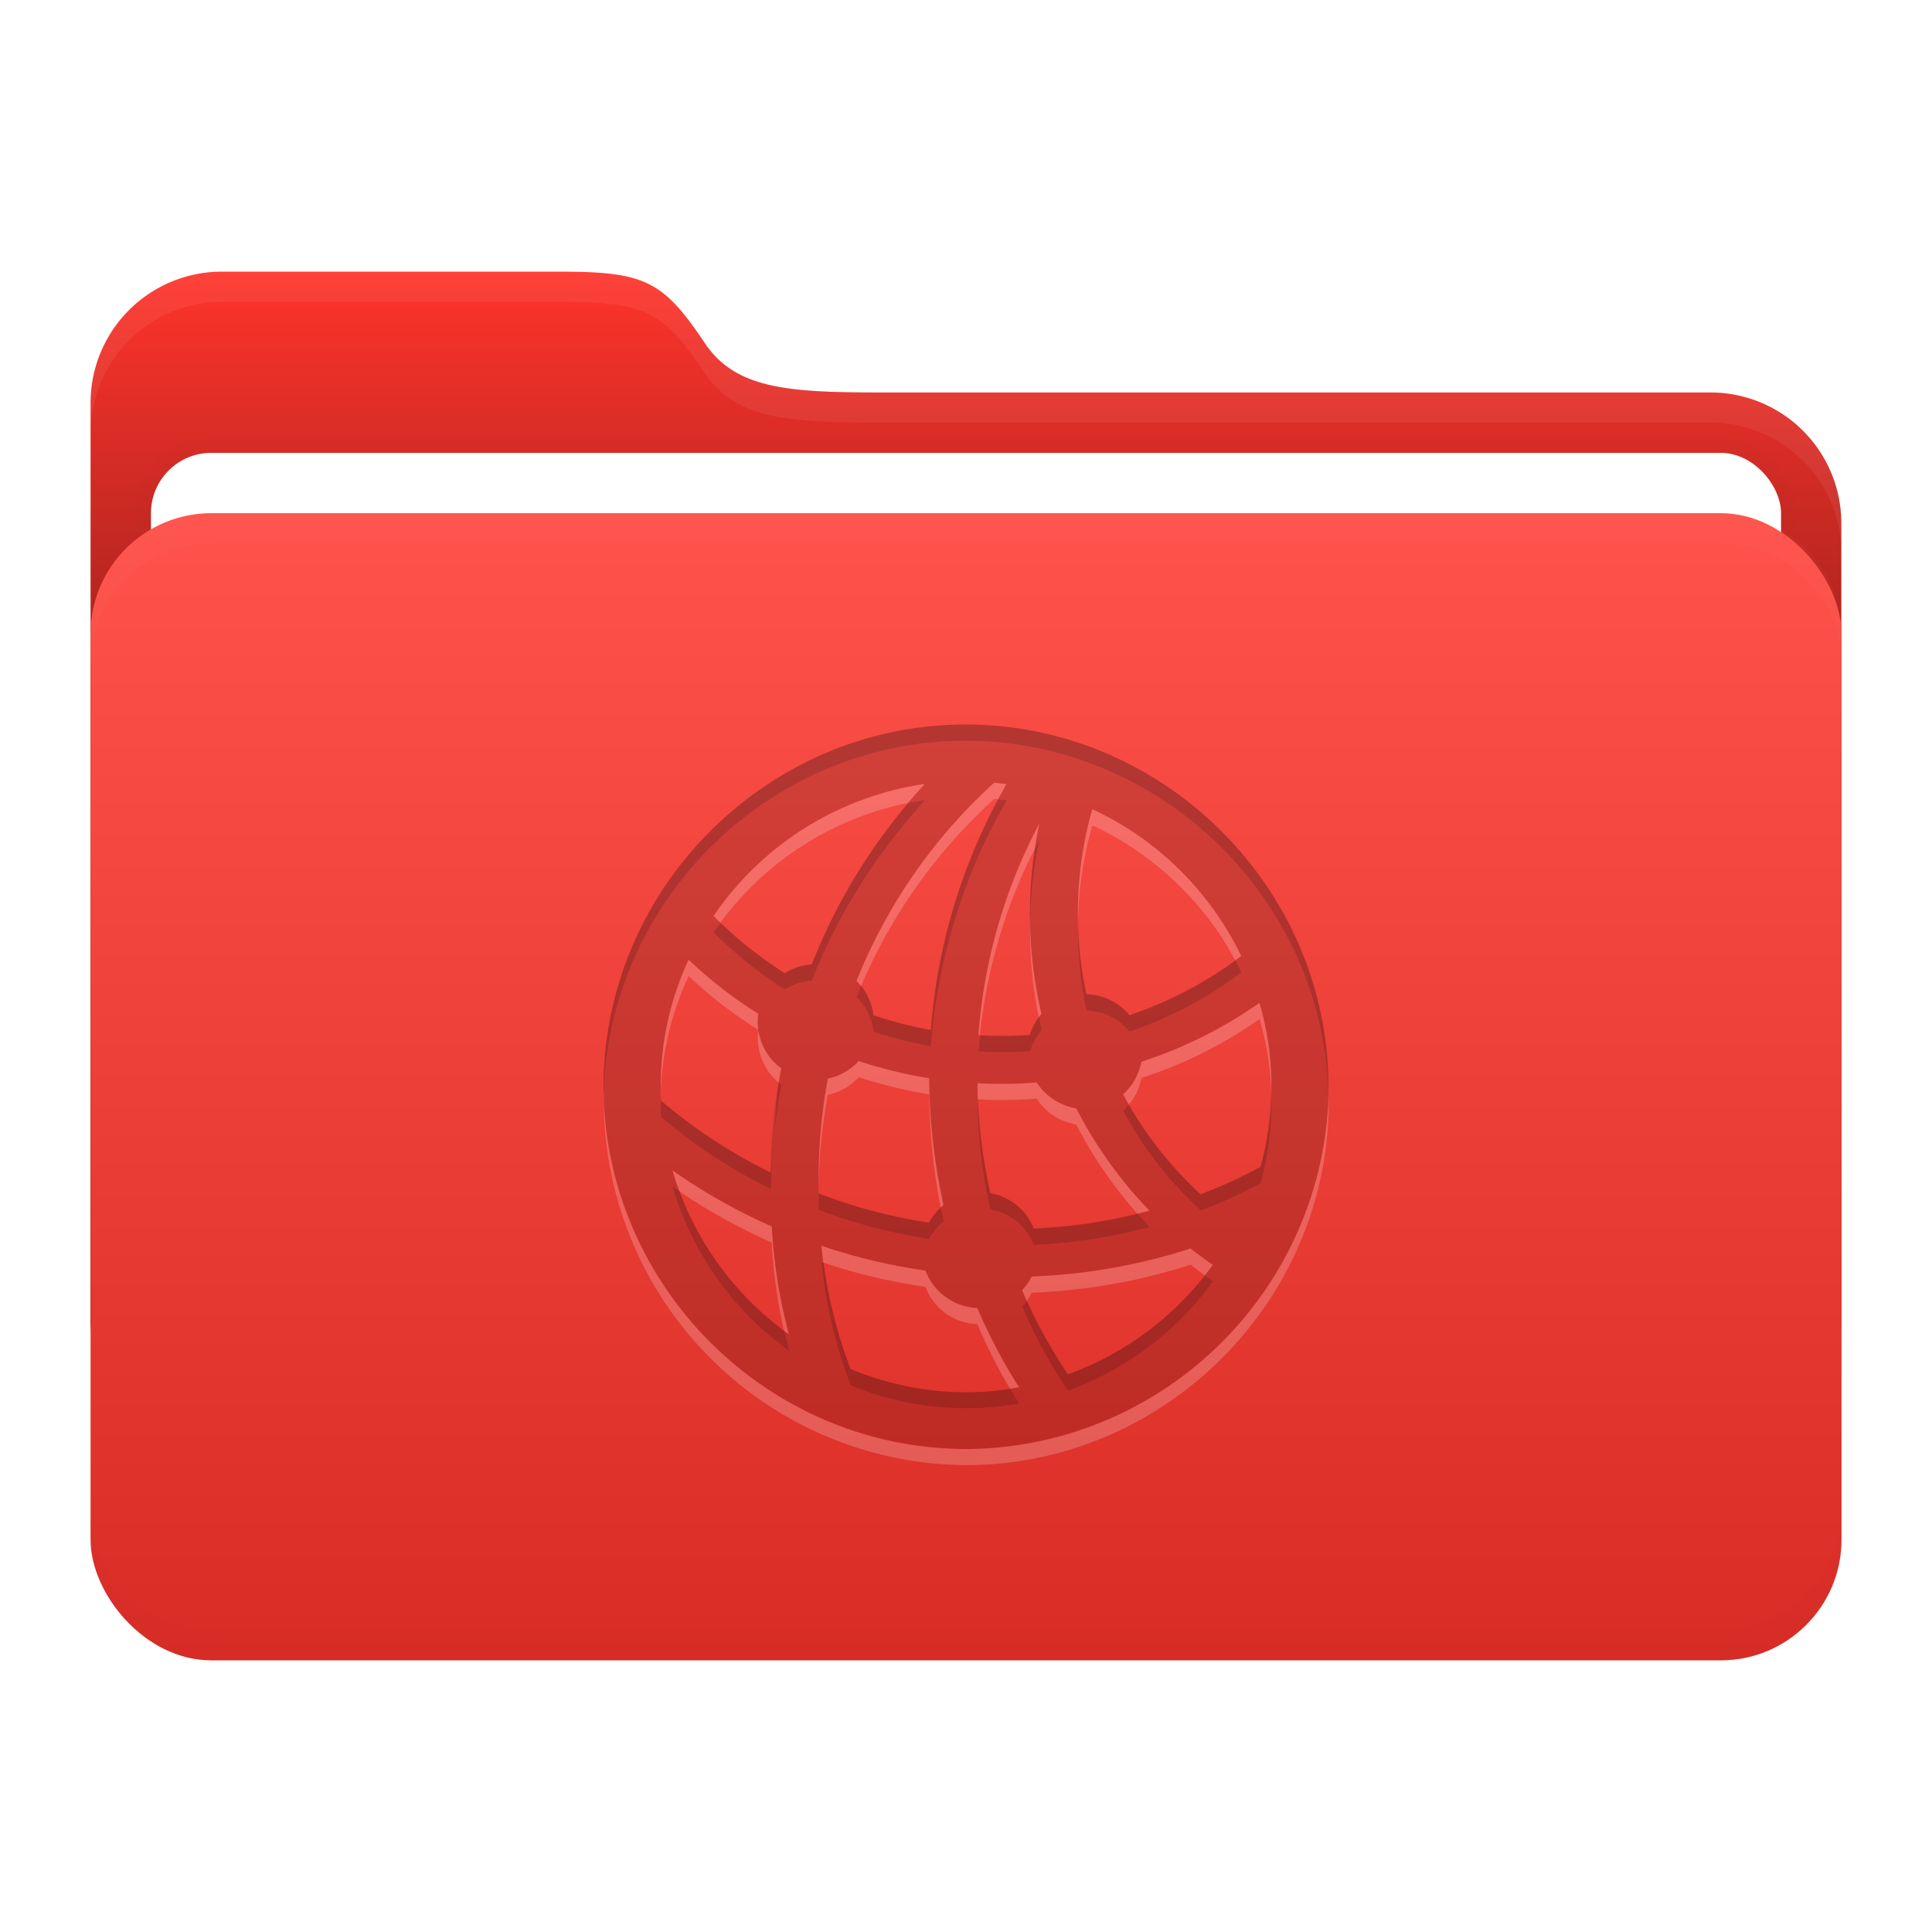 <svg xmlns="http://www.w3.org/2000/svg" width="64" height="64" viewBox="0 0 16.933 16.933"><defs><filter id="d" width="1.013" height="1.151" x="-.007" y="-.076" color-interpolation-filters="sRGB"><feGaussianBlur stdDeviation=".042"/></filter><filter id="e" width="1.014" height="1.087" x="-.007" y="-.043" color-interpolation-filters="sRGB"><feGaussianBlur stdDeviation=".045"/></filter><filter id="b" width="1.065" height="1.092" x="-.032" y="-.046" color-interpolation-filters="sRGB"><feGaussianBlur stdDeviation=".137"/></filter><linearGradient id="a" x1="8.466" x2="8.466" y1="12.7" y2="2.381" gradientUnits="userSpaceOnUse"><stop offset="0"/><stop offset="1" stop-opacity="0"/></linearGradient><linearGradient id="c" x1="8.467" x2="8.467" y1="4.498" y2="14.552" gradientUnits="userSpaceOnUse"><stop offset="0" stop-color="#fff"/><stop offset="1"/></linearGradient></defs><path fill="#fe342c" d="M1.945 2.381H4.91c.75 0 .904.084 1.27.63.297.441.84.429 1.756.429h7.05a1.146 1.146 0 0 1 1.152 1.152v6.956a1.15 1.15 0 0 1-1.152 1.152H1.944a1.15 1.15 0 0 1-1.15-1.152V3.533a1.15 1.15 0 0 1 1.15-1.152z"/><path fill="url(#a)" d="M1.945 2.381H4.91c.75 0 .904.084 1.27.63.297.441.84.429 1.756.429h7.05a1.146 1.146 0 0 1 1.152 1.152v6.956a1.15 1.15 0 0 1-1.152 1.152H1.944a1.15 1.15 0 0 1-1.15-1.152V3.533a1.15 1.15 0 0 1 1.15-1.152z"/><rect width="14.287" height="10.054" x="1.323" y="3.969" fill="none" stroke="#000" stroke-width=".265" filter="url(#b)" opacity=".1" rx=".529" ry=".529"/><rect width="14.287" height="10.054" x="1.323" y="3.969" fill="#fff" rx=".529" ry=".529"/><rect width="15.346" height="10.054" x=".794" y="4.498" fill="#fe342c" rx="1.058" ry="1.058"/><rect width="15.346" height="10.054" x=".793" y="4.498" fill="url(#c)" opacity=".15" rx="1.058" ry="1.058"/><path fill="#fff" d="M1.852 4.498c-.586 0-1.058.472-1.058 1.058v.265c0-.587.472-1.059 1.058-1.059h13.229c.586 0 1.058.472 1.058 1.059v-.265c0-.586-.472-1.058-1.058-1.058z" filter="url(#d)" opacity=".15"/><path d="M1.852 4.498c-.586 0-1.058.472-1.058 1.058v.265c0-.587.472-1.059 1.058-1.059h13.229c.586 0 1.058.472 1.058 1.059v-.265c0-.586-.472-1.058-1.058-1.058z" filter="url(#d)" opacity=".1" transform="matrix(1 0 0 -1 0 19.05)"/><path fill="#fff" d="M1.944 2.381a1.15 1.15 0 0 0-1.15 1.152v.26a1.15 1.15 0 0 1 1.15-1.147h2.967c.75 0 .904.083 1.27.63.297.44.84.428 1.756.428h7.05a1.146 1.146 0 0 1 1.152 1.14v-.253a1.146 1.146 0 0 0-1.152-1.151h-7.05c-.916 0-1.459.012-1.755-.429-.367-.546-.52-.63-1.27-.63z" filter="url(#e)" opacity=".25"/><path d="M8.465 12.7c1.741 0 3.178-1.437 3.178-3.175s-1.44-3.175-3.18-3.175c-1.739 0-3.173 1.437-3.173 3.175A3.195 3.195 0 0 0 8.465 12.7m-.81-3.801a.52.52 0 0 0-.148-.301A4.7 4.7 0 0 1 8.714 6.86c.034.003.07.01.107.012a5.1 5.1 0 0 0-.663 2.156 3.5 3.5 0 0 1-.503-.13m-1.4-.87a2.71 2.71 0 0 1 1.85-1.157 5.1 5.1 0 0 0-.99 1.581.5.5 0 0 0-.237.077 3.6 3.6 0 0 1-.624-.5m3.193.02a3.4 3.4 0 0 1 .126-.956 2.72 2.72 0 0 1 1.305 1.287c-.298.227-.63.399-.98.519a.5.5 0 0 0-.378-.184 3.4 3.4 0 0 1-.073-.667m-.42 0c.002.285.036.567.1.837a.5.5 0 0 0-.1.185q-.119.009-.237.009c-.07 0-.145 0-.215-.006.049-.654.23-1.287.534-1.855a3.7 3.7 0 0 0-.083.83M5.79 9.524c0-.396.086-.77.245-1.111q.283.268.612.472-.006.035-.007.071c0 .166.08.316.206.408-.058.298-.089.605-.092.912a4.6 4.6 0 0 1-.961-.63q-.004-.06-.003-.122m5.352 0c0 .243-.034.48-.095.703a4.5 4.5 0 0 1-.525.24 3.3 3.3 0 0 1-.679-.875.52.52 0 0 0 .16-.286q.554-.18 1.034-.516.104.352.105.734m-3.967.937a4.8 4.8 0 0 1 .08-1.008.5.5 0 0 0 .27-.153c.2.064.405.117.617.15q.005.568.126 1.112a.5.5 0 0 0-.126.153 4.6 4.6 0 0 1-.967-.254M8.79 9.5q.147 0 .295-.013c.076.12.202.203.347.227q.253.495.641.897c-.331.09-.672.141-1.013.157a.5.5 0 0 0-.38-.31 4.6 4.6 0 0 1-.114-.965q.111.009.224.007m-2.896.758c.274.193.568.356.87.491q.026.48.15.946a2.7 2.7 0 0 1-1.02-1.437m2.57 1.944c-.356 0-.697-.074-1.01-.203a4.2 4.2 0 0 1-.255-1.08c.298.1.605.174.912.217.07.188.246.32.455.329q.153.361.365.694-.226.042-.467.043m.495-.894a.5.5 0 0 0 .083-.12c.472-.018.94-.098 1.394-.245q.096.076.193.144a2.7 2.7 0 0 1-1.271.958 4.5 4.5 0 0 1-.4-.737" opacity=".15"/><path d="M8.462 6.35c-1.737 0-3.172 1.437-3.172 3.175l.001.07c.038-1.705 1.457-3.103 3.171-3.103 1.718 0 3.142 1.398 3.18 3.104l.001-.071c0-1.738-1.44-3.175-3.18-3.175m.286.656a5.1 5.1 0 0 0-.59 2.021 3.5 3.5 0 0 1-.503-.129.5.5 0 0 0-.108-.256l-.04.097a.52.52 0 0 1 .148.302q.244.083.503.128a5.1 5.1 0 0 1 .664-2.155zm-.642.008a3 3 0 0 0-.146.025 5 5 0 0 0-.846 1.414.5.5 0 0 0-.236.077 3.6 3.6 0 0 1-.564-.442l-.06.084q.287.287.624.5a.5.5 0 0 1 .236-.077c.227-.58.565-1.114.992-1.581m1.004.347-.04.078q-.046.3-.043.609v.029q.007-.368.083-.716m.338.72v.11q.004.338.073.665c.15.003.286.074.378.185.35-.12.682-.292.98-.52l-.052-.103a3.5 3.5 0 0 1-.928.48.5.5 0 0 0-.378-.184 3.4 3.4 0 0 1-.073-.633m-.344.836a.5.5 0 0 0-.077.154 3 3 0 0 1-.438.003q-.008.07-.013.141.107.008.215.006.118 0 .236-.008a.5.5 0 0 1 .102-.185zm-2.458.11.001.005v-.004zm.178.463c-.023.14-.026.284-.037.427q.022-.207.06-.41zm4.318.106q-.01.327-.094.632a4.5 4.5 0 0 1-.525.24 3.3 3.3 0 0 1-.63-.786 1 1 0 0 1-.05.053c.176.325.403.62.68.874q.267-.1.525-.239a2.7 2.7 0 0 0 .094-.774m-5.35.006a3 3 0 0 0 .002.188q.448.38.961.63.003-.192.021-.382c-.004.08-.02.159-.02.24a4.6 4.6 0 0 1-.962-.63zm2.775.034q.006.494.113.964a.5.5 0 0 1 .38.31c.342-.015.683-.067 1.014-.156l-.106-.115a4.7 4.7 0 0 1-.907.13.5.5 0 0 0-.381-.31 4.6 4.6 0 0 1-.11-.823zm-2.672.765c.17.583.535 1.09 1.02 1.437l-.043-.173a2.7 2.7 0 0 1-.916-1.222zm1.28.003v.2c.314.119.64.205.968.254a.5.5 0 0 1 .126-.153l-.025-.12a.5.5 0 0 0-.1.131 4.6 4.6 0 0 1-.968-.255zm.025.657a4.2 4.2 0 0 0 .255 1.08 2.65 2.65 0 0 0 1.477.16l-.08-.128q-.188.03-.387.03c-.356 0-.697-.075-1.01-.203a4.2 4.2 0 0 1-.237-.933zm3.36.118c-.31.392-.725.696-1.201.867A4.5 4.5 0 0 1 9 11.402a.4.4 0 0 1-.04.049 4.5 4.5 0 0 0 .399.737 2.7 2.7 0 0 0 1.271-.958z" opacity=".15"/><path fill="#fff" d="M8.714 6.86a4.7 4.7 0 0 0-1.207 1.737q.022.022.04.045a4.7 4.7 0 0 1 1.167-1.64l.034.003.073-.133q-.055-.006-.107-.013m-.608.012a2.71 2.71 0 0 0-1.852 1.157l.06.059a2.71 2.71 0 0 1 1.646-1.05q.07-.085.146-.166m1.468.221c-.09.31-.13.633-.126.955v.033q.008-.43.126-.846c.533.248.977.666 1.252 1.183l.053-.038a2.72 2.72 0 0 0-1.305-1.287m-.464.126a4.7 4.7 0 0 0-.534 1.854l.012.001c.06-.574.223-1.129.482-1.635q.015-.111.04-.22m-.082.858v.113q.003.371.076.727l.024-.03a3.8 3.8 0 0 1-.1-.81m-2.992.336c-.16.341-.245.716-.245 1.112v.077c.009-.372.094-.724.245-1.047q.282.268.61.472a1 1 0 0 1-.005-.07q0-.036.006-.07a3.8 3.8 0 0 1-.61-.474m5.002.378q-.48.336-1.035.516a.52.52 0 0 1-.16.286l.05.089a.5.5 0 0 0 .11-.233q.555-.18 1.035-.516.094.317.104.663a2.6 2.6 0 0 0-.104-.805m-4.391.241q-.005.033-.006.066c0 .156.07.299.183.392l.023-.125a.5.5 0 0 1-.2-.333m.878.269a.5.5 0 0 1-.27.153q-.087.467-.08.95.005-.41.08-.808a.5.5 0 0 0 .27-.153q.3.097.618.15.005.504.1.992l.026-.023a5.4 5.4 0 0 1-.126-1.111 4 4 0 0 1-.618-.15m1.56.187a3 3 0 0 1-.295.012c-.073 0-.15 0-.223-.006q0 .072.003.142.11.007.22.006.148 0 .296-.012c.076.12.202.203.346.227q.218.424.536.782l.106-.027a3.8 3.8 0 0 1-.642-.897.51.51 0 0 1-.346-.227m-3.794.108-.001.07a3.195 3.195 0 0 0 3.175 3.176c1.74 0 3.178-1.437 3.178-3.175v-.071A3.197 3.197 0 0 1 8.464 12.7c-1.714 0-3.136-1.398-3.174-3.104m1.496.32-.011.124q.005-.062.011-.125m-.892.343q.027.093.061.184c.256.175.53.323.808.449q.022.39.108.773l.043.03a4.7 4.7 0 0 1-.15-.945 5 5 0 0 1-.87-.491m1.305.66q.007.075.017.148c.293.098.594.17.895.212.07.187.246.32.455.328q.123.291.286.566l.08-.014a4.7 4.7 0 0 1-.366-.694.51.51 0 0 1-.455-.328 5 5 0 0 1-.912-.218m3.236.024q-.682.22-1.393.246a.5.5 0 0 1-.084.12l.041.093a1 1 0 0 0 .043-.071c.472-.019.939-.098 1.393-.246q.063.05.124.094.037-.044.07-.092c-.064-.046-.13-.091-.194-.144" opacity=".2"/></svg>